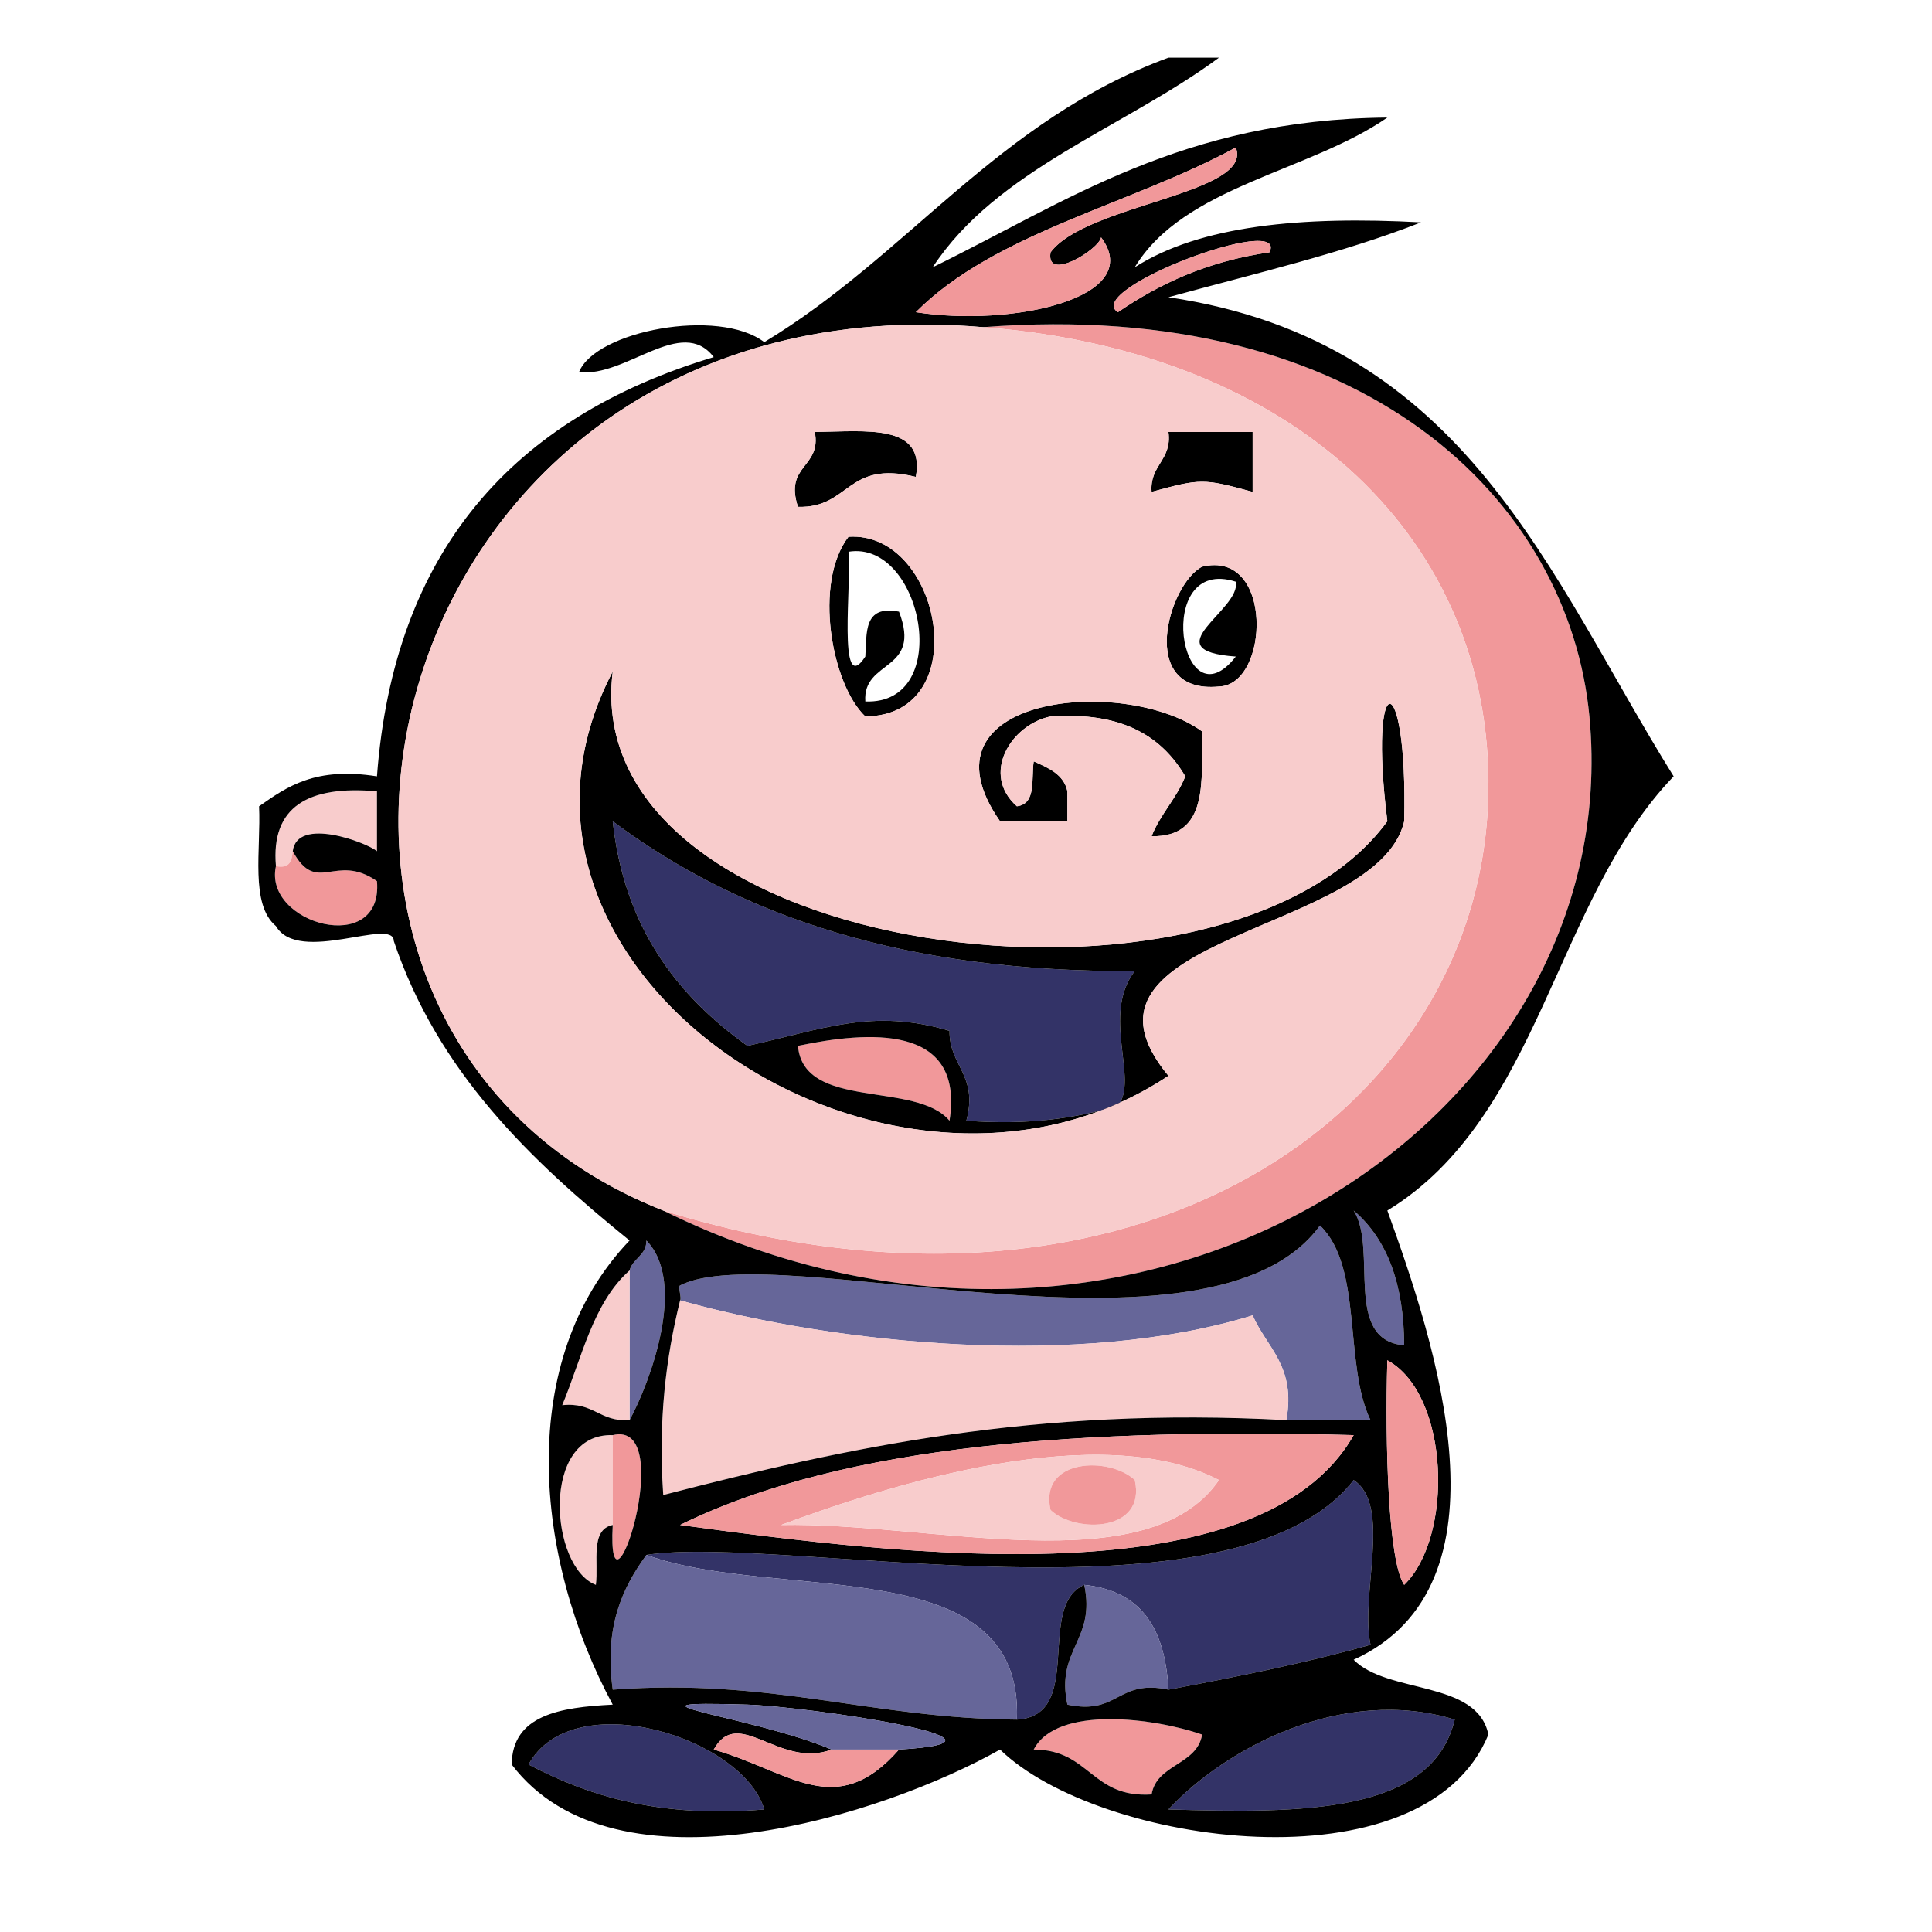<?xml version="1.0" encoding="utf-8"?>
<!-- Generator: Adobe Illustrator 14.0.0, SVG Export Plug-In . SVG Version: 6.00 Build 43363)  -->
<!DOCTYPE svg PUBLIC "-//W3C//DTD SVG 1.1//EN" "http://www.w3.org/Graphics/SVG/1.1/DTD/svg11.dtd">
<svg version="1.1" id="Calque_1" xmlns="http://www.w3.org/2000/svg" xmlns:xlink="http://www.w3.org/1999/xlink" x="0px" y="0px"
	 width="500px" height="500px" viewBox="0 0 500 500" enable-background="new 0 0 500 500" xml:space="preserve">
<g>
	<path fill-rule="evenodd" clip-rule="evenodd" fill="#F1989A" d="M254.453,84.67c98.771-7.659,151.589,44.886,156.89,100.748
		c9.974,105.051-117.391,188.158-239.695,127.869c122.201,37.623,212.298-25.354,213.549-108.496
		C386.157,140.749,336.744,91.067,254.453,84.67z"/>
	<path fill-rule="evenodd" clip-rule="evenodd" d="M311.105,189.292c-0.169,12.766,1.785,27.417-13.073,27.124
		c2.27-5.733,6.45-9.767,8.716-15.5c-6.003-10.16-15.997-16.775-34.863-15.499c-10.334,2.144-18.082,14.982-8.716,23.249
		c5.104-0.626,3.675-7.064,4.357-11.626c3.88,1.718,7.795,3.404,8.716,7.751c0,2.583,0,5.167,0,7.751c-5.81,0-11.621,0-17.431,0
		C236.082,180.002,290.923,174.696,311.105,189.292z"/>
	<path fill-rule="evenodd" clip-rule="evenodd" fill="#F8CCCC" d="M75.769,220.292c-0.247,2.363-0.652,4.587-4.358,3.875
		c-1.347-15.405,8.372-20.974,26.148-19.375c0,5.167,0,10.334,0,15.5C94.915,218.06,76.887,211.222,75.769,220.292z"/>
	<path fill-rule="evenodd" clip-rule="evenodd" fill="#333367" d="M293.675,251.291c-8.771,11.502,1.136,28.078-4.358,34.873
		c-10.862,3.26-23.348,5.072-39.225,3.875c3.15-11.842-4.454-14.121-4.358-23.25c-20.023-6.051-33.201-0.268-52.296,3.875
		c-18.554-13.211-31.928-31.025-34.864-58.122C190.934,236.726,233.619,251.732,293.675,251.291z"/>
	<path fill-rule="evenodd" clip-rule="evenodd" fill="#F1989A" d="M75.769,220.292c6.266,11.543,10.98,0.246,21.791,7.749
		c1.674,19.621-29.49,11.145-26.148-3.875C75.117,224.879,75.522,222.655,75.769,220.292z"/>
	<path fill-rule="evenodd" clip-rule="evenodd" fill="#F1989A" d="M245.734,290.039c-8.676-10.367-37.77-2.582-39.222-19.375
		C224.274,266.957,249.725,264.648,245.734,290.039z"/>
	<path fill-rule="evenodd" clip-rule="evenodd" fill="#666699" d="M363.404,348.162c-15.91-1.352-6.748-24.998-13.075-34.875
		C359.235,320.871,363.328,332.73,363.404,348.162z"/>
	<path fill-rule="evenodd" clip-rule="evenodd" fill="#666699" d="M332.898,367.535c2.567-13.906-5.066-18.746-8.716-27.121
		c-44.441,13.756-107.277,7.617-148.177-3.877c0.501-0.514-0.626-3.555,0-3.873c24.921-12.691,137.237,23.553,165.608-15.502
		c11.199,10.707,6.088,35.92,13.075,50.373c-4.359,0-8.717,0-13.075,0C338.709,367.535,335.804,367.535,332.898,367.535z"/>
	<path fill-rule="evenodd" clip-rule="evenodd" fill="#666699" d="M162.931,328.789c0.829-3.141,4.373-3.863,4.358-7.752
		c10.643,10.98,0.909,36.807-4.358,46.498C162.931,354.619,162.931,341.705,162.931,328.789z"/>
	<path fill-rule="evenodd" clip-rule="evenodd" fill="#F8CCCC" d="M162.931,367.535c-7.816,0.494-9.192-4.744-17.432-3.875
		c5.104-12.252,7.964-26.5,17.432-34.871C162.931,341.705,162.931,354.619,162.931,367.535z"/>
	<path fill-rule="evenodd" clip-rule="evenodd" fill="#F8CCCC" d="M176.005,336.537c40.9,11.494,103.736,17.633,148.177,3.877
		c3.649,8.375,11.283,13.215,8.716,27.121c-65.019-3.561-113.984,7.152-161.251,19.375
		C170.313,367.641,172.337,351.359,176.005,336.537z"/>
	<path fill-rule="evenodd" clip-rule="evenodd" fill="#F8CCCC" d="M158.573,371.41c0,7.752,0,15.5,0,23.25
		c-5.915,1.197-3.616,9.701-4.358,15.5C142.32,405.689,139.733,370.783,158.573,371.41z"/>
	<path fill-rule="evenodd" clip-rule="evenodd" fill="#F1989A" d="M158.573,371.41c17.373-4.213-1.626,53.764,0,23.25
		C158.573,386.91,158.573,379.162,158.573,371.41z"/>
	<path fill-rule="evenodd" clip-rule="evenodd" fill="#333367" d="M302.39,437.285c-0.819-14.77-6.189-25.496-21.79-27.125
		c-12.636,5.557,0.282,33.832-17.431,34.875c1.778-44.207-61.882-30.23-95.88-42.625c35.114-5.441,152.165,20.271,183.04-19.373
		c9.974,6.631,1.599,29.576,4.359,42.623C338.143,430.322,320.383,433.906,302.39,437.285z"/>
	<path fill-rule="evenodd" clip-rule="evenodd" fill="#666699" d="M167.289,402.41c33.998,12.395,97.658-1.582,95.88,42.625
		c-37.479-0.26-63.373-10.822-104.596-7.75C156.345,421.096,161.003,411.029,167.289,402.41z"/>
	<path fill-rule="evenodd" clip-rule="evenodd" fill="#666699" d="M280.6,410.16c15.601,1.629,20.971,12.355,21.79,27.125
		c-13.33-2.811-12.817,6.686-26.147,3.875C273.156,426.789,283.688,424.529,280.6,410.16z"/>
	<path fill-rule="evenodd" clip-rule="evenodd" fill="#333367" d="M376.479,445.035c-5.883,24.477-39.553,24.246-74.09,23.248
		C317.104,452.416,347.63,436.129,376.479,445.035z"/>
	<path fill-rule="evenodd" clip-rule="evenodd" fill="#333367" d="M197.796,468.283c-27.245,2.266-45.478-3.479-61.014-11.625
		C148.207,435.848,192.303,449.654,197.796,468.283z"/>
	<path fill-rule="evenodd" clip-rule="evenodd" fill="#F1989A" d="M311.105,448.908c-1.28,7.902-11.79,7.6-13.073,15.498
		c-15.63,0.982-15.968-11.633-30.506-11.623C273.521,441.195,299.081,444.693,311.105,448.908z"/>
	<path fill-rule="evenodd" clip-rule="evenodd" d="M302.39,14.922c4.358,0,8.716,0,13.077,0
		c-24.604,18.165-57.514,28.945-74.09,54.249c34.697-16.939,64.509-38.226,117.669-38.749c-20.43,14.125-52.672,17.75-65.371,38.749
		c16.895-10.812,43.139-13.31,74.087-11.625c-20.135,7.928-43.175,13.278-65.372,19.375c77.24,11.408,98.626,72.474,130.746,123.996
		c-30.819,32.015-34.443,88.207-74.09,112.371c12.531,34.678,33.344,97.045-8.717,116.248c8.786,8.98,31.953,5.172,34.867,19.373
		c-16.663,40.586-100.948,28.637-126.385,3.875c-29.924,16.908-99.529,39.254-126.388,3.875
		c0.156-12.775,12.394-14.813,26.149-15.498c-20.458-37.99-25.16-89.234,4.357-120.123c-25.858-20.926-49.625-43.707-61.014-77.497
		c-0.081-6.327-24.63,6.212-30.506-3.875c-6.739-5.632-3.838-19.836-4.359-30.998c7.294-5.138,14.604-10.265,30.507-7.75
		c4.346-58.134,35.051-92.832,87.163-108.497c-8.345-10.883-22.722,5.325-34.865,3.875c4.198-10.643,36.097-16.762,47.939-7.749
		C235.011,66.093,258.224,31.192,302.39,14.922z M237.019,80.795c24.846,3.89,59.631-3.657,47.94-19.374
		c-0.482,3.082-14.409,11.745-13.074,3.875c9.3-12.492,52.585-15.118,47.94-27.125C292.801,52.894,257.464,60.225,237.019,80.795z
		 M328.54,65.296c5.072-10.415-48.515,9.689-39.224,15.499C299.997,73.502,312.302,67.651,328.54,65.296z M171.647,313.287
		c122.305,60.289,249.669-22.818,239.695-127.869c-5.301-55.862-58.119-108.407-156.89-100.748
		C96.472,71.274,51.031,265.734,171.647,313.287z M71.411,224.167c-3.341,15.019,27.823,23.495,26.148,3.875
		c-10.811-7.503-15.524,3.794-21.791-7.749c1.118-9.07,19.146-2.232,21.791,0c0-5.167,0-10.333,0-15.5
		C79.782,203.193,70.064,208.761,71.411,224.167z M350.329,313.287c6.327,9.877-2.835,33.523,13.075,34.875
		C363.328,332.73,359.235,320.871,350.329,313.287z M167.289,402.41c-6.286,8.619-10.944,18.686-8.716,34.875
		c41.223-3.072,67.117,7.49,104.596,7.75c17.713-1.043,4.795-29.318,17.431-34.875c3.088,14.369-7.443,16.629-4.357,31
		c13.33,2.811,12.817-6.686,26.147-3.875c17.993-3.379,35.753-6.963,52.299-11.625c-2.761-13.047,5.614-35.992-4.359-42.623
		C319.454,422.682,202.403,396.969,167.289,402.41z M232.661,452.783c37.567-2.191-23.92-11.15-39.223-11.623
		c-38.131-1.174,1.117,2.904,21.791,11.623c-13.507,5.105-24.174-11.484-30.507,0C204.58,458.5,216.352,471.361,232.661,452.783z
		 M136.782,456.658c15.536,8.146,33.77,13.891,61.014,11.625C192.303,449.654,148.207,435.848,136.782,456.658z M158.573,394.66
		c-1.626,30.514,17.373-27.463,0-23.25c-18.84-0.627-16.253,34.279-4.358,38.75C154.958,404.361,152.658,395.857,158.573,394.66z
		 M162.931,328.789c-9.468,8.371-12.329,22.619-17.432,34.871c8.24-0.869,9.616,4.369,17.432,3.875
		c5.267-9.691,15.001-35.518,4.358-46.498C167.303,324.926,163.76,325.648,162.931,328.789z M176.005,336.537
		c-3.668,14.822-5.693,31.104-4.358,50.373c47.267-12.223,96.232-22.936,161.251-19.375c2.905,0,5.811,0,8.715,0
		c4.358,0,8.716,0,13.075,0c-6.987-14.453-1.876-39.666-13.075-50.373c-28.371,39.055-140.687,2.811-165.608,15.502
		C175.379,332.982,176.506,336.023,176.005,336.537z M363.404,410.16c12.875-12.498,11.762-49.297-4.358-58.123
		C358.419,373.869,359.275,404.137,363.404,410.16z M350.329,371.41c-68.831-1.785-131.292,2.096-174.324,23.25
		C233.644,402.529,326.157,413.91,350.329,371.41z M302.39,468.283c34.537,0.998,68.207,1.229,74.09-23.248
		C347.63,436.129,317.104,452.416,302.39,468.283z M267.526,452.783c14.538-0.01,14.876,12.605,30.506,11.623
		c1.283-7.898,11.793-7.596,13.073-15.498C299.081,444.693,273.521,441.195,267.526,452.783z"/>
	<path fill-rule="evenodd" clip-rule="evenodd" fill="#F1989A" d="M319.825,38.171c4.645,12.007-38.641,14.633-47.94,27.125
		c-1.335,7.87,12.592-0.793,13.074-3.875c11.69,15.717-23.095,23.264-47.94,19.374C257.464,60.225,292.801,52.894,319.825,38.171z"
		/>
	<path fill-rule="evenodd" clip-rule="evenodd" fill="#F1989A" d="M289.316,80.795c-9.291-5.81,44.296-25.914,39.224-15.499
		C312.302,67.651,299.997,73.502,289.316,80.795z"/>
	<path fill-rule="evenodd" clip-rule="evenodd" d="M219.586,138.918c23.998-1.584,33.014,46.259,4.358,46.5
		C215.213,177.175,210.446,150.835,219.586,138.918z M223.944,169.917c0.417-6.088-0.583-13.435,8.717-11.625
		c6.021,15.688-9.459,12.256-8.717,23.25c23.12,0.913,14.784-41.901-4.358-38.749C220.477,150.118,216.647,181.078,223.944,169.917z
		"/>
	<path fill-rule="evenodd" clip-rule="evenodd" d="M311.105,146.668c18.607-4.568,17.495,30.628,4.361,31
		C294.039,179.725,302.463,151.031,311.105,146.668z M319.825,169.917c-21.826-1.569,1.494-12.063,0-19.374
		C298.324,143.605,305.376,188.497,319.825,169.917z"/>
	<path fill-rule="evenodd" clip-rule="evenodd" d="M158.573,173.793c-9.298,74.951,158.744,95.861,200.473,38.75
		c-5.063-40.52,5.318-40.52,4.358,0c-6.724,29.302-91.423,29.242-61.015,65.874C230.769,325.957,117.944,251.346,158.573,173.793z
		 M158.573,212.542c2.936,27.096,16.311,44.911,34.864,58.122c19.095-4.143,32.273-9.926,52.296-3.875
		c-0.096,9.129,7.508,11.408,4.358,23.25c15.877,1.197,28.362-0.615,39.225-3.875c5.494-6.795-4.412-23.371,4.358-34.873
		C233.619,251.732,190.934,236.726,158.573,212.542z M206.512,270.664c1.452,16.793,30.546,9.008,39.222,19.375
		C249.725,264.648,224.274,266.957,206.512,270.664z"/>
	<path fill-rule="evenodd" clip-rule="evenodd" fill="#666699" d="M215.229,452.783c-20.674-8.719-59.922-12.797-21.791-11.623
		c15.303,0.473,76.79,9.432,39.223,11.623C226.851,452.783,221.04,452.783,215.229,452.783z"/>
	<path fill-rule="evenodd" clip-rule="evenodd" fill="#F1989A" d="M232.661,452.783c-16.309,18.578-28.081,5.717-47.939,0
		c6.333-11.484,17,5.105,30.507,0C221.04,452.783,226.851,452.783,232.661,452.783z"/>
	<path fill-rule="evenodd" clip-rule="evenodd" fill="#F1989A" d="M359.046,352.037c16.12,8.826,17.233,45.625,4.358,58.123
		C359.275,404.137,358.419,373.869,359.046,352.037z"/>
	<path fill-rule="evenodd" clip-rule="evenodd" fill="#F1989A" d="M176.005,394.66c43.032-21.154,105.493-25.035,174.324-23.25
		C326.157,413.91,233.644,402.529,176.005,394.66z M202.154,394.66c38.544-0.814,94.878,15.229,113.313-11.623
		C284.642,367.066,230.573,384.113,202.154,394.66z"/>
	<path fill-rule="evenodd" clip-rule="evenodd" fill="#F8CCCC" d="M315.467,383.037c-18.435,26.852-74.769,10.809-113.313,11.623
		C230.573,384.113,284.642,367.066,315.467,383.037z M271.885,390.787c6.514,6.146,24.845,5.664,21.79-7.75
		C287.165,376.887,268.829,377.369,271.885,390.787z"/>
	<path fill-rule="evenodd" clip-rule="evenodd" fill="#F1989A" d="M293.675,383.037c3.055,13.414-15.276,13.896-21.79,7.75
		C268.829,377.369,287.165,376.887,293.675,383.037z"/>
	<path fill-rule="evenodd" clip-rule="evenodd" d="M210.871,111.795c13.249-0.157,28.683-2.253,26.148,11.625
		c-18.068-4.442-16.979,8.151-30.507,7.75C202.91,120.217,212.654,121.13,210.871,111.795z"/>
	<path fill-rule="evenodd" clip-rule="evenodd" d="M302.39,111.795c7.264,0,14.529,0,21.793,0c0,5.166,0,10.333,0,15.499
		c-12.76-3.481-13.391-3.481-26.15,0C297.48,120.344,303.366,119.122,302.39,111.795z"/>
	<path fill-rule="evenodd" clip-rule="evenodd" fill="#F8CCCC" d="M254.453,84.67c82.291,6.397,131.704,56.079,130.743,120.122
		c-1.251,83.142-91.348,146.119-213.549,108.496C51.031,265.734,96.472,71.274,254.453,84.67z M206.512,131.169
		c13.527,0.401,12.438-12.191,30.507-7.75c2.535-13.878-12.899-11.782-26.148-11.625C212.654,121.13,202.91,120.217,206.512,131.169
		z M298.032,127.294c12.76-3.481,13.391-3.481,26.15,0c0-5.166,0-10.333,0-15.499c-7.264,0-14.529,0-21.793,0
		C303.366,119.122,297.48,120.344,298.032,127.294z M223.944,185.418c28.656-0.24,19.64-48.084-4.358-46.5
		C210.446,150.835,215.213,177.175,223.944,185.418z M315.467,177.668c13.134-0.372,14.246-35.568-4.361-31
		C302.463,151.031,294.039,179.725,315.467,177.668z M302.39,278.416c-30.408-36.632,54.291-36.572,61.015-65.874
		c0.96-40.52-9.422-40.52-4.358,0c-41.729,57.112-209.771,36.202-200.473-38.75C117.944,251.346,230.769,325.957,302.39,278.416z
		 M258.812,212.542c5.81,0,11.621,0,17.431,0c0-2.583,0-5.168,0-7.751c-0.921-4.347-4.836-6.033-8.716-7.751
		c-0.683,4.562,0.747,11-4.357,11.626c-9.366-8.267-1.618-21.105,8.716-23.249c18.866-1.277,28.86,5.338,34.863,15.499
		c-2.266,5.733-6.446,9.767-8.716,15.5c14.858,0.293,12.904-14.358,13.073-27.124C290.923,174.696,236.082,180.002,258.812,212.542z
		"/>
</g>
</svg>
